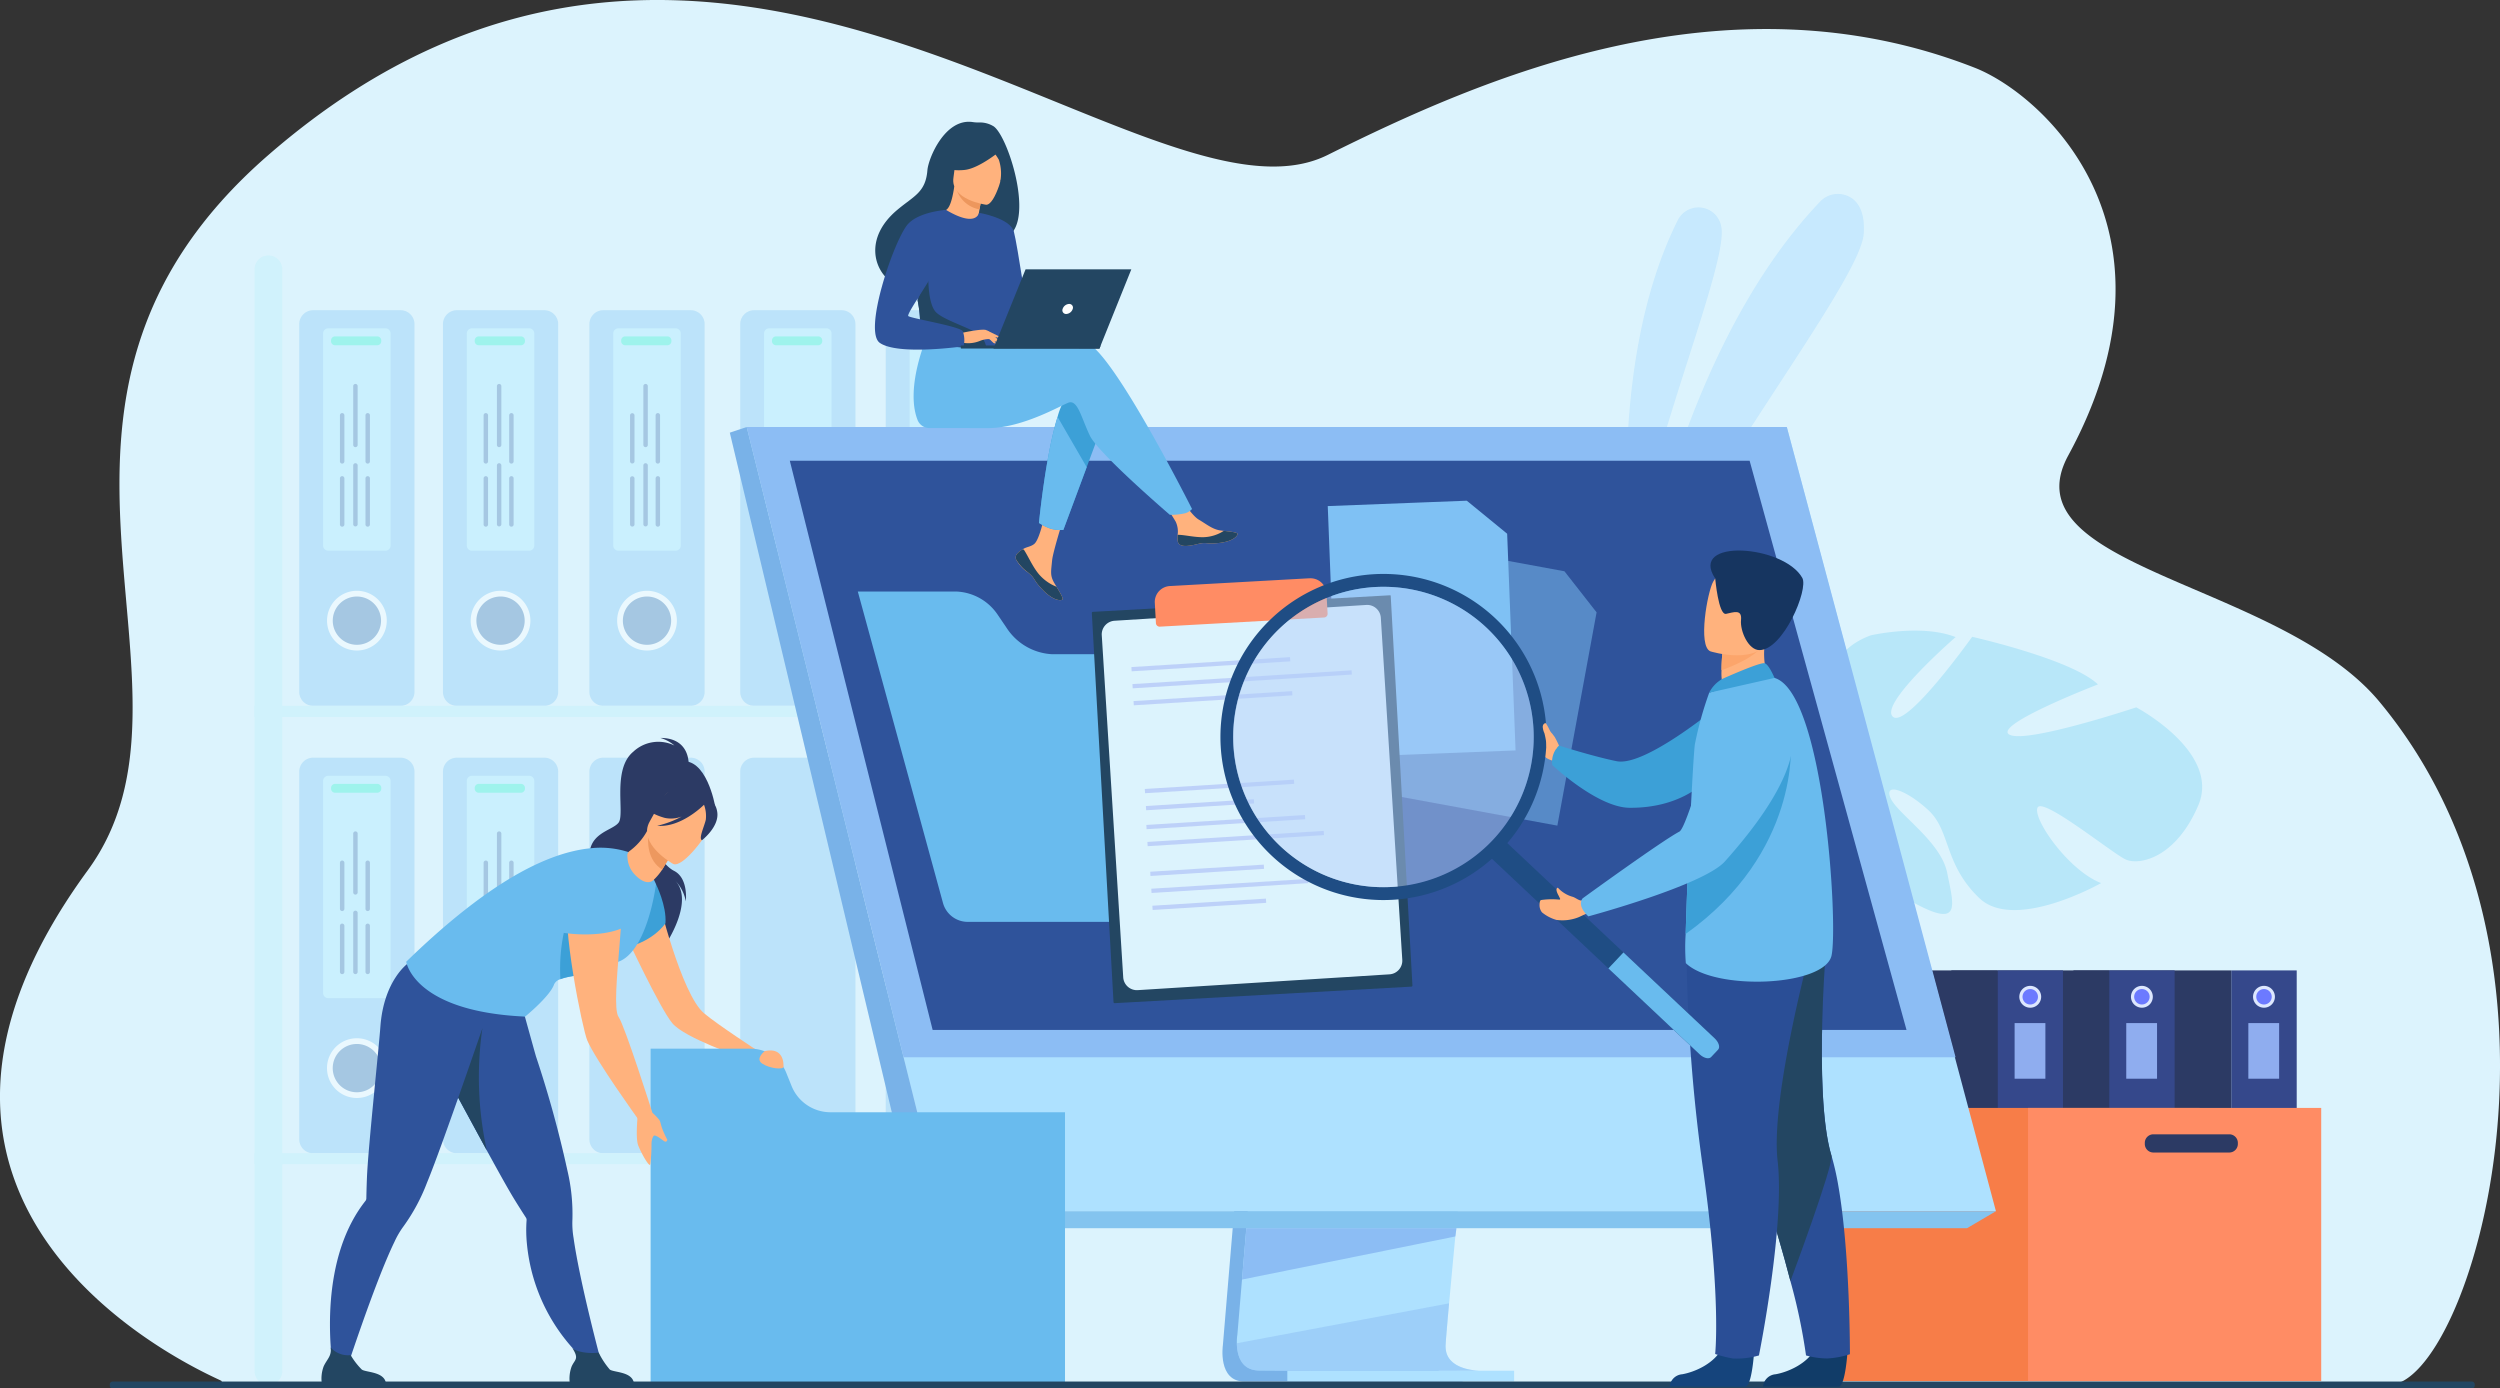 <svg id="Group_2120" data-name="Group 2120" xmlns="http://www.w3.org/2000/svg" xmlns:xlink="http://www.w3.org/1999/xlink" width="398.107" height="221.094" viewBox="0 0 398.107 221.094">
  <rect x="0" y="0" width="398.107" height="221.094" fill="#333333" stroke="none"/>
  <defs>
    <clipPath id="clip-path">
      <rect id="Rectangle_1112" data-name="Rectangle 1112" width="398.107" height="221.094" fill="none"/>
    </clipPath>
    <clipPath id="clip-path-3">
      <rect id="Rectangle_1092" data-name="Rectangle 1092" width="37.813" height="69.832" fill="none"/>
    </clipPath>
    <clipPath id="clip-path-4">
      <rect id="Rectangle_1090" data-name="Rectangle 1090" width="15.172" height="58.047" fill="none"/>
    </clipPath>
    <clipPath id="clip-path-5">
      <rect id="Rectangle_1091" data-name="Rectangle 1091" width="36.8" height="69.832" fill="none"/>
    </clipPath>
    <clipPath id="clip-path-6">
      <rect id="Rectangle_1095" data-name="Rectangle 1095" width="135.373" height="179.88" fill="none"/>
    </clipPath>
    <clipPath id="clip-path-7">
      <rect id="Rectangle_1108" data-name="Rectangle 1108" width="38.773" height="10.753" fill="none"/>
    </clipPath>
    <clipPath id="clip-path-8">
      <rect id="Rectangle_1109" data-name="Rectangle 1109" width="34.16" height="44.513" fill="none"/>
    </clipPath>
    <clipPath id="clip-path-9">
      <rect id="Rectangle_1110" data-name="Rectangle 1110" width="47.829" height="47.829" fill="none"/>
    </clipPath>
  </defs>
  <g id="Group_2119" data-name="Group 2119" clip-path="url(#clip-path)">
    <g id="Group_2118" data-name="Group 2118">
      <g id="Group_2117" data-name="Group 2117" clip-path="url(#clip-path)">
        <path id="Path_16427" data-name="Path 16427" d="M380.4,220.551c-21.538,0-344.887.078-345.068-.484L35.3,220a.374.374,0,0,1-.031-.1c-.12-.28-62.265-25.312-21.3-81.3C35.44,109.244-2.886,64.318,42.746,24.677c71.506-62.12,139.745,14.394,168.671,0,24.313-12.1,63.384-29.438,103.042-13.89,10.9,4.272,34.495,25.7,14.9,61.735-9.791,18.006,33.658,20.1,49.552,39.228,34.612,41.662,14.371,108.8,1.492,108.8" transform="translate(0 0)" fill="#dcf3fd"/>
        <g id="Group_2104" data-name="Group 2104" transform="translate(259.008 30.882)" opacity="0.5">
          <g id="Group_2103" data-name="Group 2103">
            <g id="Group_2102" data-name="Group 2102" clip-path="url(#clip-path-3)">
              <g id="Group_2098" data-name="Group 2098" transform="translate(0 2.146)" opacity="0.5">
                <g id="Group_2097" data-name="Group 2097">
                  <g id="Group_2096" data-name="Group 2096" clip-path="url(#clip-path-4)">
                    <path id="Path_16428" data-name="Path 16428" d="M204.072,83.978s-4.154-32.891,7.459-56.033a3.681,3.681,0,0,1,6.87.855c.013.056.027.112.038.169,1.209,5.751-11.122,34.354-14.367,55.009" transform="translate(-203.35 -25.931)" fill="#85caff"/>
                  </g>
                </g>
              </g>
              <g id="Group_2101" data-name="Group 2101" transform="translate(1.013)" opacity="0.5">
                <g id="Group_2100" data-name="Group 2100">
                  <g id="Group_2099" data-name="Group 2099" clip-path="url(#clip-path-5)">
                    <path id="Path_16429" data-name="Path 16429" d="M204.145,94.078S210.5,50.09,233.951,25.487a3.9,3.9,0,0,1,5.38-.31c1.01.894,1.764,2.5,1.588,5.338-.467,7.575-25.641,38.959-36.774,63.563" transform="translate(-204.145 -24.246)" fill="#85caff"/>
                  </g>
                </g>
              </g>
            </g>
          </g>
        </g>
        <g id="Group_2107" data-name="Group 2107" transform="translate(40.54 40.675)" opacity="0.4">
          <g id="Group_2106" data-name="Group 2106">
            <g id="Group_2105" data-name="Group 2105" clip-path="url(#clip-path-6)">
              <path id="Path_16430" data-name="Path 16430" d="M39.631,101.781H53.544a2.217,2.217,0,0,0,2.218-2.218V41a2.217,2.217,0,0,0-2.218-2.218H39.631A2.218,2.218,0,0,0,37.413,41V99.564a2.218,2.218,0,0,0,2.218,2.218" transform="translate(-30.3 -30.059)" fill="#8ccbf4"/>
              <path id="Path_16431" data-name="Path 16431" d="M49.841,78.5a4.3,4.3,0,1,0-4.3,4.3,4.3,4.3,0,0,0,4.3-4.3" transform="translate(-29.252 -20.365)" fill="#5385ba"/>
              <path id="Path_16432" data-name="Path 16432" d="M45.639,83.374A4.756,4.756,0,1,1,50.4,78.618a4.761,4.761,0,0,1-4.756,4.756m0-8.6a3.845,3.845,0,1,0,3.845,3.845,3.849,3.849,0,0,0-3.845-3.845" transform="translate(-29.35 -20.458)" fill="#fff"/>
              <path id="Path_16433" data-name="Path 16433" d="M41.216,76.458h9.106a.82.82,0,0,0,.82-.819V41.867a.82.82,0,0,0-.82-.819H41.216a.819.819,0,0,0-.82.819V75.639a.819.819,0,0,0,.82.819" transform="translate(-29.483 -29.439)" fill="#aeecff"/>
              <path id="Path_16434" data-name="Path 16434" d="M42.037,43.474h6.7a.653.653,0,0,0,.652-.652v-.116a.653.653,0,0,0-.652-.652h-6.7a.652.652,0,0,0-.652.652v.116a.652.652,0,0,0,.652.652" transform="translate(-29.212 -29.164)" fill="#42f3d3"/>
              <path id="Path_16435" data-name="Path 16435" d="M45.693,59.9v7.3a.355.355,0,1,0,.709,0V59.9a.355.355,0,1,0-.709,0" transform="translate(-28.033 -24.377)" fill="#5385ba"/>
              <path id="Path_16436" data-name="Path 16436" d="M45.693,52.014v7.3a.355.355,0,1,0,.709,0v-7.3a.355.355,0,1,0-.709,0" transform="translate(-28.033 -26.535)" fill="#5385ba"/>
              <path id="Path_16437" data-name="Path 16437" d="M42.5,59.9v7.3a.355.355,0,1,0,.709,0V59.9a.355.355,0,1,0-.709,0" transform="translate(-28.908 -24.377)" fill="#5385ba"/>
              <path id="Path_16438" data-name="Path 16438" d="M42.5,52.014v7.3a.355.355,0,1,0,.709,0v-7.3a.355.355,0,1,0-.709,0" transform="translate(-28.908 -26.535)" fill="#5385ba"/>
              <path id="Path_16439" data-name="Path 16439" d="M44.159,58.28V67.64a.355.355,0,0,0,.709,0V58.28a.355.355,0,1,0-.709,0" transform="translate(-28.453 -24.82)" fill="#5385ba"/>
              <path id="Path_16440" data-name="Path 16440" d="M44.159,48.369v9.359a.355.355,0,0,0,.709,0V48.369a.355.355,0,1,0-.709,0" transform="translate(-28.453 -27.533)" fill="#5385ba"/>
              <path id="Path_16441" data-name="Path 16441" d="M57.6,101.781H71.512a2.216,2.216,0,0,0,2.216-2.218V41a2.216,2.216,0,0,0-2.216-2.218H57.6A2.218,2.218,0,0,0,55.379,41V99.564a2.218,2.218,0,0,0,2.218,2.218" transform="translate(-25.382 -30.059)" fill="#8ccbf4"/>
              <path id="Path_16442" data-name="Path 16442" d="M67.807,78.5a4.3,4.3,0,1,0-4.3,4.3,4.3,4.3,0,0,0,4.3-4.3" transform="translate(-24.335 -20.365)" fill="#5385ba"/>
              <path id="Path_16443" data-name="Path 16443" d="M63.6,83.374a4.756,4.756,0,1,1,4.756-4.756A4.761,4.761,0,0,1,63.6,83.374m0-8.6a3.845,3.845,0,1,0,3.845,3.845A3.849,3.849,0,0,0,63.6,74.773" transform="translate(-24.433 -20.458)" fill="#fff"/>
              <path id="Path_16444" data-name="Path 16444" d="M59.181,76.458h9.107a.819.819,0,0,0,.819-.819V41.867a.819.819,0,0,0-.819-.819H59.181a.819.819,0,0,0-.819.819V75.639a.819.819,0,0,0,.819.819" transform="translate(-24.566 -29.439)" fill="#aeecff"/>
              <path id="Path_16445" data-name="Path 16445" d="M60,43.474h6.7a.653.653,0,0,0,.653-.652v-.116a.653.653,0,0,0-.653-.652H60a.652.652,0,0,0-.652.652v.116a.652.652,0,0,0,.652.652" transform="translate(-24.295 -29.164)" fill="#42f3d3"/>
              <path id="Path_16446" data-name="Path 16446" d="M63.658,59.9v7.3a.355.355,0,1,0,.709,0V59.9a.355.355,0,1,0-.709,0" transform="translate(-23.116 -24.377)" fill="#5385ba"/>
              <path id="Path_16447" data-name="Path 16447" d="M63.658,52.014v7.3a.355.355,0,1,0,.709,0v-7.3a.355.355,0,1,0-.709,0" transform="translate(-23.116 -26.535)" fill="#5385ba"/>
              <path id="Path_16448" data-name="Path 16448" d="M60.461,59.9v7.3a.355.355,0,1,0,.709,0V59.9a.355.355,0,1,0-.709,0" transform="translate(-23.991 -24.377)" fill="#5385ba"/>
              <path id="Path_16449" data-name="Path 16449" d="M60.461,52.014v7.3a.355.355,0,1,0,.709,0v-7.3a.355.355,0,1,0-.709,0" transform="translate(-23.991 -26.535)" fill="#5385ba"/>
              <path id="Path_16450" data-name="Path 16450" d="M62.125,58.28V67.64a.355.355,0,0,0,.709,0V58.28a.355.355,0,1,0-.709,0" transform="translate(-23.536 -24.82)" fill="#5385ba"/>
              <path id="Path_16451" data-name="Path 16451" d="M62.125,48.369v9.359a.355.355,0,0,0,.709,0V48.369a.355.355,0,1,0-.709,0" transform="translate(-23.536 -27.533)" fill="#5385ba"/>
              <path id="Path_16452" data-name="Path 16452" d="M75.906,101.781H89.821a2.216,2.216,0,0,0,2.216-2.218V41a2.216,2.216,0,0,0-2.216-2.218H75.906A2.218,2.218,0,0,0,73.688,41V99.564a2.218,2.218,0,0,0,2.218,2.218" transform="translate(-20.371 -30.059)" fill="#8ccbf4"/>
              <path id="Path_16453" data-name="Path 16453" d="M86.117,78.5a4.3,4.3,0,1,0-4.3,4.3,4.3,4.3,0,0,0,4.3-4.3" transform="translate(-19.324 -20.365)" fill="#5385ba"/>
              <path id="Path_16454" data-name="Path 16454" d="M81.913,83.374a4.756,4.756,0,1,1,4.756-4.756,4.761,4.761,0,0,1-4.756,4.756m0-8.6a3.845,3.845,0,1,0,3.845,3.845,3.849,3.849,0,0,0-3.845-3.845" transform="translate(-19.421 -20.458)" fill="#fff"/>
              <path id="Path_16455" data-name="Path 16455" d="M77.49,76.458H86.6a.819.819,0,0,0,.819-.819V41.867a.819.819,0,0,0-.819-.819H77.49a.819.819,0,0,0-.819.819V75.639a.819.819,0,0,0,.819.819" transform="translate(-19.554 -29.439)" fill="#aeecff"/>
              <path id="Path_16456" data-name="Path 16456" d="M78.312,43.474h6.7a.653.653,0,0,0,.653-.652v-.116a.653.653,0,0,0-.653-.652h-6.7a.652.652,0,0,0-.652.652v.116a.652.652,0,0,0,.652.652" transform="translate(-19.284 -29.164)" fill="#42f3d3"/>
              <path id="Path_16457" data-name="Path 16457" d="M81.967,59.9v7.3a.355.355,0,1,0,.709,0V59.9a.355.355,0,1,0-.709,0" transform="translate(-18.105 -24.377)" fill="#5385ba"/>
              <path id="Path_16458" data-name="Path 16458" d="M81.967,52.014v7.3a.355.355,0,1,0,.709,0v-7.3a.355.355,0,1,0-.709,0" transform="translate(-18.105 -26.535)" fill="#5385ba"/>
              <path id="Path_16459" data-name="Path 16459" d="M78.77,59.9v7.3a.355.355,0,0,0,.711,0V59.9a.355.355,0,0,0-.711,0" transform="translate(-18.98 -24.377)" fill="#5385ba"/>
              <path id="Path_16460" data-name="Path 16460" d="M78.77,52.014v7.3a.355.355,0,0,0,.711,0v-7.3a.355.355,0,0,0-.711,0" transform="translate(-18.98 -26.535)" fill="#5385ba"/>
              <path id="Path_16461" data-name="Path 16461" d="M80.434,58.28V67.64a.355.355,0,0,0,.709,0V58.28a.355.355,0,1,0-.709,0" transform="translate(-18.524 -24.82)" fill="#5385ba"/>
              <path id="Path_16462" data-name="Path 16462" d="M80.434,48.369v9.359a.355.355,0,0,0,.709,0V48.369a.355.355,0,1,0-.709,0" transform="translate(-18.524 -27.533)" fill="#5385ba"/>
              <path id="Path_16463" data-name="Path 16463" d="M94.761,101.781h13.915a2.216,2.216,0,0,0,2.216-2.218V41a2.216,2.216,0,0,0-2.216-2.218H94.761A2.218,2.218,0,0,0,92.543,41V99.564a2.218,2.218,0,0,0,2.218,2.218" transform="translate(-15.21 -30.059)" fill="#8ccbf4"/>
              <path id="Path_16464" data-name="Path 16464" d="M96.345,76.458h9.107a.819.819,0,0,0,.819-.819V41.867a.819.819,0,0,0-.819-.819H96.345a.819.819,0,0,0-.819.819V75.639a.819.819,0,0,0,.819.819" transform="translate(-14.394 -29.439)" fill="#aeecff"/>
              <path id="Path_16465" data-name="Path 16465" d="M97.167,43.474h6.7a.653.653,0,0,0,.653-.652v-.116a.653.653,0,0,0-.653-.652h-6.7a.652.652,0,0,0-.652.652v.116a.652.652,0,0,0,.652.652" transform="translate(-14.123 -29.164)" fill="#42f3d3"/>
              <path id="Path_16466" data-name="Path 16466" d="M112.957,101.781H126.87a2.217,2.217,0,0,0,2.218-2.218V41a2.217,2.217,0,0,0-2.218-2.218H112.957A2.218,2.218,0,0,0,110.739,41V99.564a2.218,2.218,0,0,0,2.218,2.218" transform="translate(-10.23 -30.059)" fill="#8ccbf4"/>
              <path id="Path_16467" data-name="Path 16467" d="M114.541,76.458h9.107a.818.818,0,0,0,.819-.819V41.867a.818.818,0,0,0-.819-.819h-9.107a.819.819,0,0,0-.819.819V75.639a.819.819,0,0,0,.819.819" transform="translate(-9.413 -29.439)" fill="#aeecff"/>
              <path id="Path_16468" data-name="Path 16468" d="M115.363,43.474h6.7a.652.652,0,0,0,.652-.652v-.116a.652.652,0,0,0-.652-.652h-6.7a.652.652,0,0,0-.652.652v.116a.652.652,0,0,0,.652.652" transform="translate(-9.143 -29.164)" fill="#42f3d3"/>
              <path id="Path_16469" data-name="Path 16469" d="M39.631,157.723H53.544a2.217,2.217,0,0,0,2.218-2.218V96.943a2.216,2.216,0,0,0-2.218-2.216H39.631a2.217,2.217,0,0,0-2.218,2.216v58.563a2.218,2.218,0,0,0,2.218,2.218" transform="translate(-30.3 -14.747)" fill="#8ccbf4"/>
              <path id="Path_16470" data-name="Path 16470" d="M49.841,134.443a4.3,4.3,0,1,0-4.3,4.3,4.3,4.3,0,0,0,4.3-4.3" transform="translate(-29.252 -5.053)" fill="#5385ba"/>
              <path id="Path_16471" data-name="Path 16471" d="M45.639,139.317a4.756,4.756,0,1,1,4.756-4.756,4.761,4.761,0,0,1-4.756,4.756m0-8.6a3.845,3.845,0,1,0,3.845,3.845,3.849,3.849,0,0,0-3.845-3.845" transform="translate(-29.35 -5.146)" fill="#fff"/>
              <path id="Path_16472" data-name="Path 16472" d="M41.216,132.4h9.106a.82.82,0,0,0,.82-.819V97.81a.82.82,0,0,0-.82-.819H41.216a.819.819,0,0,0-.82.819v33.772a.819.819,0,0,0,.82.819" transform="translate(-29.483 -14.127)" fill="#aeecff"/>
              <path id="Path_16473" data-name="Path 16473" d="M42.037,99.417h6.7a.653.653,0,0,0,.652-.652v-.116A.653.653,0,0,0,48.742,98h-6.7a.652.652,0,0,0-.652.652v.116a.652.652,0,0,0,.652.652" transform="translate(-29.212 -13.852)" fill="#42f3d3"/>
              <path id="Path_16474" data-name="Path 16474" d="M45.693,115.84v7.3a.355.355,0,1,0,.709,0v-7.3a.355.355,0,1,0-.709,0" transform="translate(-28.033 -9.065)" fill="#5385ba"/>
              <path id="Path_16475" data-name="Path 16475" d="M45.693,107.956v7.3a.355.355,0,1,0,.709,0v-7.3a.355.355,0,1,0-.709,0" transform="translate(-28.033 -11.223)" fill="#5385ba"/>
              <path id="Path_16476" data-name="Path 16476" d="M42.5,115.84v7.3a.355.355,0,1,0,.709,0v-7.3a.355.355,0,1,0-.709,0" transform="translate(-28.908 -9.065)" fill="#5385ba"/>
              <path id="Path_16477" data-name="Path 16477" d="M42.5,107.956v7.3a.355.355,0,1,0,.709,0v-7.3a.355.355,0,1,0-.709,0" transform="translate(-28.908 -11.223)" fill="#5385ba"/>
              <path id="Path_16478" data-name="Path 16478" d="M44.159,114.223v9.358a.355.355,0,1,0,.709,0v-9.358a.355.355,0,1,0-.709,0" transform="translate(-28.453 -9.508)" fill="#5385ba"/>
              <path id="Path_16479" data-name="Path 16479" d="M44.159,104.311v9.359a.355.355,0,0,0,.709,0v-9.359a.355.355,0,1,0-.709,0" transform="translate(-28.453 -12.221)" fill="#5385ba"/>
              <path id="Path_16480" data-name="Path 16480" d="M57.6,157.723H71.512a2.216,2.216,0,0,0,2.216-2.218V96.943a2.216,2.216,0,0,0-2.216-2.216H57.6a2.217,2.217,0,0,0-2.218,2.216v58.563a2.218,2.218,0,0,0,2.218,2.218" transform="translate(-25.382 -14.747)" fill="#8ccbf4"/>
              <path id="Path_16481" data-name="Path 16481" d="M67.807,134.443a4.3,4.3,0,1,0-4.3,4.3,4.3,4.3,0,0,0,4.3-4.3" transform="translate(-24.335 -5.053)" fill="#5385ba"/>
              <path id="Path_16482" data-name="Path 16482" d="M63.6,139.317a4.756,4.756,0,1,1,4.756-4.756,4.761,4.761,0,0,1-4.756,4.756m0-8.6a3.845,3.845,0,1,0,3.845,3.845,3.849,3.849,0,0,0-3.845-3.845" transform="translate(-24.433 -5.146)" fill="#fff"/>
              <path id="Path_16483" data-name="Path 16483" d="M59.181,132.4h9.107a.819.819,0,0,0,.819-.819V97.81a.819.819,0,0,0-.819-.819H59.181a.819.819,0,0,0-.819.819v33.772a.819.819,0,0,0,.819.819" transform="translate(-24.566 -14.127)" fill="#aeecff"/>
              <path id="Path_16484" data-name="Path 16484" d="M60,99.417h6.7a.653.653,0,0,0,.653-.652v-.116A.653.653,0,0,0,66.707,98H60a.652.652,0,0,0-.652.652v.116a.652.652,0,0,0,.652.652" transform="translate(-24.295 -13.852)" fill="#42f3d3"/>
              <path id="Path_16485" data-name="Path 16485" d="M63.658,115.84v7.3a.355.355,0,1,0,.709,0v-7.3a.355.355,0,1,0-.709,0" transform="translate(-23.116 -9.065)" fill="#5385ba"/>
              <path id="Path_16486" data-name="Path 16486" d="M63.658,107.956v7.3a.355.355,0,1,0,.709,0v-7.3a.355.355,0,1,0-.709,0" transform="translate(-23.116 -11.223)" fill="#5385ba"/>
              <path id="Path_16487" data-name="Path 16487" d="M60.461,115.84v7.3a.355.355,0,1,0,.709,0v-7.3a.355.355,0,1,0-.709,0" transform="translate(-23.991 -9.065)" fill="#5385ba"/>
              <path id="Path_16488" data-name="Path 16488" d="M60.461,107.956v7.3a.355.355,0,1,0,.709,0v-7.3a.355.355,0,1,0-.709,0" transform="translate(-23.991 -11.223)" fill="#5385ba"/>
              <path id="Path_16489" data-name="Path 16489" d="M62.125,114.223v9.358a.355.355,0,1,0,.709,0v-9.358a.355.355,0,1,0-.709,0" transform="translate(-23.536 -9.508)" fill="#5385ba"/>
              <path id="Path_16490" data-name="Path 16490" d="M62.125,104.311v9.359a.355.355,0,0,0,.709,0v-9.359a.355.355,0,1,0-.709,0" transform="translate(-23.536 -12.221)" fill="#5385ba"/>
              <path id="Path_16491" data-name="Path 16491" d="M75.906,157.723H89.821a2.216,2.216,0,0,0,2.216-2.218V96.943a2.216,2.216,0,0,0-2.216-2.216H75.906a2.217,2.217,0,0,0-2.218,2.216v58.563a2.218,2.218,0,0,0,2.218,2.218" transform="translate(-20.371 -14.747)" fill="#8ccbf4"/>
              <path id="Path_16492" data-name="Path 16492" d="M94.761,157.723h13.915a2.216,2.216,0,0,0,2.216-2.218V96.943a2.216,2.216,0,0,0-2.216-2.216H94.761a2.217,2.217,0,0,0-2.218,2.216v58.563a2.218,2.218,0,0,0,2.218,2.218" transform="translate(-15.21 -14.747)" fill="#8ccbf4"/>
              <path id="Path_16493" data-name="Path 16493" d="M112.957,157.723H126.87a2.217,2.217,0,0,0,2.218-2.218V96.943a2.216,2.216,0,0,0-2.218-2.216H112.957a2.217,2.217,0,0,0-2.218,2.216v58.563a2.218,2.218,0,0,0,2.218,2.218" transform="translate(-10.23 -14.747)" fill="#8ccbf4"/>
              <path id="Path_16494" data-name="Path 16494" d="M34.034,211.813h0a2.206,2.206,0,0,1-2.206-2.206V34.141a2.206,2.206,0,1,1,4.412,0V209.607a2.206,2.206,0,0,1-2.206,2.206" transform="translate(-31.828 -31.934)" fill="#bdf0f9"/>
              <rect id="Rectangle_1093" data-name="Rectangle 1093" width="127.459" height="1.772" transform="translate(0 71.73)" fill="#bdf0f9"/>
              <rect id="Rectangle_1094" data-name="Rectangle 1094" width="135.373" height="1.772" transform="translate(0 142.948)" fill="#bdf0f9"/>
            </g>
          </g>
        </g>
        <path id="Path_16495" data-name="Path 16495" d="M254.165,79.874s-12.118,10.52-10.022,12.654,12.658-12.7,12.658-12.7,15.867,3.573,20.03,7.581c0,0-16.687,6.428-14.13,7.98s20.233-4.329,20.233-4.329,13.509,7.148,9.87,15.626-9.457,9.55-11.547,8.605-13.175-9.96-14.036-8.275,4.859,10,10.113,12.031c0,0-13.754,7.8-19.4,2.384s-4.543-10.7-8.094-13.984-7.121-4.457-6.036-1.94,8.026,6.9,9.023,11.913,2.2,8.575-4.39,5.245-16.2-12.119-14.779-18.093c.062-.262.121-.509.177-.749a2.959,2.959,0,0,0-.177.749c-1.53-.22-5.4,1.449-8.263,2.819-.456.259-1.118.588-2.048,1.014-.4.205-.731.377-.959.5-5.961,3.421-11.744,12.9-11.744,12.9l-1.47-.634a25.7,25.7,0,0,1,14.585-14.254A29.6,29.6,0,0,0,235.075,98.6s-6.069-14.748,5.586-19.006c0,0,8.1-1.866,13.5.28" transform="translate(57.252 21.579)" fill="#b8e7f9"/>
        <rect id="Rectangle_1096" data-name="Rectangle 1096" width="10.423" height="33.623" transform="translate(355.312 154.531)" fill="#35488b"/>
        <rect id="Rectangle_1097" data-name="Rectangle 1097" width="25.134" height="33.623" transform="translate(330.178 154.531)" fill="#2c3a64"/>
        <path id="Path_16496" data-name="Path 16496" d="M285.165,124.995a1.741,1.741,0,1,0-1.741,1.74,1.742,1.742,0,0,0,1.741-1.74" transform="translate(77.099 33.736)" fill="#dde7fe"/>
        <path id="Path_16497" data-name="Path 16497" d="M284.546,124.885a1.23,1.23,0,1,0-1.23,1.23,1.23,1.23,0,0,0,1.23-1.23" transform="translate(77.209 33.845)" fill="#6c7aff"/>
        <rect id="Rectangle_1098" data-name="Rectangle 1098" width="4.902" height="8.856" transform="translate(358.034 162.921)" fill="#8fadef"/>
        <rect id="Rectangle_1099" data-name="Rectangle 1099" width="10.423" height="33.623" transform="translate(335.869 154.531)" fill="#35488b"/>
        <rect id="Rectangle_1100" data-name="Rectangle 1100" width="25.134" height="33.623" transform="translate(310.735 154.531)" fill="#2c3a64"/>
        <path id="Path_16498" data-name="Path 16498" d="M269.9,124.995a1.74,1.74,0,1,0-1.74,1.74,1.741,1.741,0,0,0,1.74-1.74" transform="translate(72.921 33.736)" fill="#dde7fe"/>
        <path id="Path_16499" data-name="Path 16499" d="M269.28,124.885a1.23,1.23,0,1,0-1.23,1.23,1.23,1.23,0,0,0,1.23-1.23" transform="translate(73.031 33.845)" fill="#6c7aff"/>
        <rect id="Rectangle_1101" data-name="Rectangle 1101" width="4.902" height="8.856" transform="translate(338.591 162.921)" fill="#8fadef"/>
        <rect id="Rectangle_1102" data-name="Rectangle 1102" width="10.423" height="33.623" transform="translate(318.091 154.531)" fill="#35488b"/>
        <rect id="Rectangle_1103" data-name="Rectangle 1103" width="25.134" height="33.623" transform="translate(292.957 154.531)" fill="#2c3a64"/>
        <path id="Path_16500" data-name="Path 16500" d="M255.941,124.995a1.74,1.74,0,1,0-1.74,1.74,1.74,1.74,0,0,0,1.74-1.74" transform="translate(69.1 33.736)" fill="#dde7fe"/>
        <path id="Path_16501" data-name="Path 16501" d="M255.322,124.885a1.23,1.23,0,1,0-1.23,1.23,1.23,1.23,0,0,0,1.23-1.23" transform="translate(69.21 33.845)" fill="#6c7aff"/>
        <rect id="Rectangle_1104" data-name="Rectangle 1104" width="4.902" height="8.856" transform="translate(320.812 162.921)" fill="#8fadef"/>
        <rect id="Rectangle_1105" data-name="Rectangle 1105" width="58.886" height="43.507" transform="translate(291.391 176.428)" fill="#f77d48"/>
        <rect id="Rectangle_1106" data-name="Rectangle 1106" width="46.689" height="43.507" transform="translate(322.947 176.428)" fill="#ff8c64"/>
        <path id="Path_16502" data-name="Path 16502" d="M269.512,144.714h12.094a1.366,1.366,0,0,0,1.362-1.362v-.176a1.366,1.366,0,0,0-1.362-1.362H269.512a1.366,1.366,0,0,0-1.362,1.362v.176a1.366,1.366,0,0,0,1.362,1.362" transform="translate(73.395 38.816)" fill="#2c3a64"/>
        <path id="Path_16503" data-name="Path 16503" d="M160.858,94.063,152.9,188.751s-.834,5.739,3.435,5.75c7.019.017,34.939,0,34.939,0s-5.283-1.195-5.22-3.884c.076-3.169,9.308-97.449,9.308-97.449Z" transform="translate(41.831 25.501)" fill="#79b2e8"/>
        <path id="Path_16504" data-name="Path 16504" d="M193.405,193.158c-1.381,0-28.41.05-35.247-.038-2.978-.037-3.5-2.648-3.526-4.34a8.4,8.4,0,0,1,.09-1.409l.208-2.461.527-6.273.466-5.542.6-7.121.506-6.011,5.658-67.281,34.5-.9s-3.889,39.456-6.639,68.176c-.307,3.2-.6,6.269-.87,9.132q-.13,1.372-.253,2.679c-.255,2.718-.488,5.213-.69,7.417-.107,1.162-.206,2.24-.3,3.229-.35,3.873-.557,6.347-.559,6.817a3.953,3.953,0,0,0,.068.767c.566,3.017,4.941,3.154,5.459,3.154" transform="translate(42.324 25.123)" fill="#aee1ff"/>
        <path id="Path_16505" data-name="Path 16505" d="M93.354,53.386l19.4,77.915,2.656,10.671,9.034,36.29H292.285l-33.3-124.877Z" transform="translate(25.552 14.612)" fill="#aee1ff"/>
        <path id="Path_16506" data-name="Path 16506" d="M93.931,53.386l-2.689.9,30.2,126.691,3.574-2.709Z" transform="translate(24.974 14.612)" fill="#79b2e8"/>
        <path id="Path_16507" data-name="Path 16507" d="M114.955,154.139H281.766l4.607-2.71H118.529Z" transform="translate(31.464 41.447)" fill="#84c4ef"/>
        <rect id="Rectangle_1107" data-name="Rectangle 1107" width="36.117" height="1.717" transform="translate(204.998 218.279)" fill="#aee1ff"/>
        <path id="Path_16508" data-name="Path 16508" d="M189.433,153.556l-.186,1.312-33.967,6.863.466-5.542.223-2.633Z" transform="translate(42.501 42.029)" fill="#8cbdf4"/>
        <g id="Group_2110" data-name="Group 2110" transform="translate(196.956 207.542)" opacity="0.5">
          <g id="Group_2109" data-name="Group 2109">
            <g id="Group_2108" data-name="Group 2108" clip-path="url(#clip-path-7)">
              <path id="Path_16509" data-name="Path 16509" d="M193.4,173.681c-1.381,0-28.41.05-35.247-.038-2.978-.037-3.5-2.648-3.526-4.34l33.805-6.36c-.35,3.873-.557,6.347-.559,6.817a3.953,3.953,0,0,0,.068.767c.566,3.017,4.941,3.154,5.459,3.154" transform="translate(-154.632 -162.943)" fill="#8cbdf4"/>
            </g>
          </g>
        </g>
        <path id="Path_16510" data-name="Path 16510" d="M93.353,53.386H258.986L285.86,153.748H118.339Z" transform="translate(25.552 14.612)" fill="#8cbdf4"/>
        <path id="Path_16511" data-name="Path 16511" d="M276.574,148.244H121.492l-5.542-22.077-2.144-8.541-.875-3.484-5.7-22.689-.294-1.181L103.93,78.28l-1.348-5.366-1.149-4.578L100.5,64.6l-1.756-7H251.588l1.928,7,1.028,3.733,1.262,4.578,1.479,5.366,9.746,35.35h0l.825,3,.383,1.39,6.729,24.406Z" transform="translate(27.026 15.768)" fill="#2f539b"/>
        <path id="Path_16512" data-name="Path 16512" d="M89.485,96.663s.4-4.408-4.522-4.408a5.783,5.783,0,0,1,2.265,1.215,5.823,5.823,0,0,0-6.56.99c-3.419,2.833-1.294,9.94-2.335,11.29s-5.087,1.619-4.593,5.983S86.59,121.56,85.8,125.171c0,0,4.841-7.117,1.379-10.365a6.416,6.416,0,0,1,1.86,3.48s.457-3.69-1.89-4.869c-2.076-1.044-3.778-4.862-3.6-5.544s5.938-11.209,5.938-11.209" transform="translate(20.172 25.251)" fill="#2c3a64"/>
        <path id="Path_16513" data-name="Path 16513" d="M83.408,112.333s3.68,15.223,7.292,18.266c2.17,1.829,8.627,6.027,8.627,6.027l-2.685.974s-8.954-3.024-10.959-5.381-7.493-14.166-7.493-14.166Z" transform="translate(21.401 30.746)" fill="#ffb27d"/>
        <path id="Path_16514" data-name="Path 16514" d="M103.791,137.051l-.865-2.141a6.073,6.073,0,0,0-5.632-3.8H81.342v53.335H147.33V141.232H109.989a6.683,6.683,0,0,1-6.2-4.182" transform="translate(22.264 35.886)" fill="#69bbee"/>
        <path id="Path_16515" data-name="Path 16515" d="M55.628,136.422c.032.059.068.118.1.178.806,1.4,2.653,4.83,4.687,8.582.963,1.781,1.97,3.634,2.926,5.378,1.647,3.01,3.146,5.691,4.02,7.107.889,1.441,1.544,2.452,1.809,2.857l0,0a.667.667,0,0,1,.085.416,21.927,21.927,0,0,0,.059,3.774,28.958,28.958,0,0,0,9.46,18.753l2.448.362S77.76,171,76.74,163.743a13.993,13.993,0,0,1-.187-2.876,30.086,30.086,0,0,0-.79-7.852,176.322,176.322,0,0,0-5.006-18.175c-.115-.355-3.557-12.808-3.557-12.808-2.889,2.526-13.427,3.568-13.427,3.568s-1.787,4.345,1.856,10.823" transform="translate(14.598 33.401)" fill="#2f539b"/>
        <path id="Path_16516" data-name="Path 16516" d="M81.471,174.206H71.255a5.612,5.612,0,0,1,.289-2.738c.511-1.134,1.239-1.169.093-2.946.648.669,2.736.945,4.212.746a12.594,12.594,0,0,0,1.772,2.7c.667.48,3.645.31,3.85,2.243" transform="translate(19.488 46.125)" fill="#234662"/>
        <path id="Path_16517" data-name="Path 16517" d="M55.135,134.625c.032.059.068.118.1.178.806,1.4,5.161,9.443,7.2,13.2a54.414,54.414,0,0,1-.718-19.4Z" transform="translate(15.091 35.199)" fill="#234662"/>
        <path id="Path_16518" data-name="Path 16518" d="M86.711,95.244c.068-.269-5.835,2.667-6.134,3-2.768,3.07-1.979,7.077-.395,7.115,1.015.025.819,1.714.819,1.714l11.316-4.788s-1.363-7.945-5.606-7.041" transform="translate(21.553 26.049)" fill="#2c3a64"/>
        <path id="Path_16519" data-name="Path 16519" d="M83.294,110.539s1.722,3.44,1.507,6.232c0,0-2.076,3.277-7.461,4.106,0,0,4.63-10.341,5.955-10.339" transform="translate(21.168 30.255)" fill="#3ca0d7"/>
        <path id="Path_16520" data-name="Path 16520" d="M66.9,126.819l.034-1.911c-3.807.48-13.127-4.55-13.127-4.55s-3.983,2.649-4.528,10.214c-.266,3.692-1.95,19.309-2.136,23.972-.068,1.69-.09,2.9-.1,3.378v.005a.663.663,0,0,1-.162.392,21.79,21.79,0,0,0-2.063,3.163c-5.809,10.809-2.772,25.495-2.772,25.495l1.349-.343s4.913-15.225,8.122-21.811a13.8,13.8,0,0,1,1.455-2.489,30.058,30.058,0,0,0,3.735-6.952c2.372-5.664,10.19-28.564,10.19-28.564" transform="translate(11.292 32.943)" fill="#2f539b"/>
        <path id="Path_16521" data-name="Path 16521" d="M50.465,174.221H40.248a5.6,5.6,0,0,1,.288-2.738c.511-1.134,1.313-1.648,1.12-3.02a3.68,3.68,0,0,0,3.184,1.218,11.212,11.212,0,0,0,1.773,2.3c.667.48,3.645.31,3.852,2.243" transform="translate(11.001 46.11)" fill="#234662"/>
        <path id="Path_16522" data-name="Path 16522" d="M83.915,124.317c-1.372.234.224,1.325-1.663,1.53-2.686.294-5.46.494-6.912,1.074a1.564,1.564,0,0,0-1,.806c-.629,1.894-4.617,5.148-4.617,5.148-17.79-.81-18.936-8.739-18.936-8.739,11.546-11.214,21.368-17.326,29.486-18.083a14.449,14.449,0,0,1,5.888.62c2.839,1.264,4.4,5.11,4.4,5.11s-1.43,11.644-6.645,12.533" transform="translate(13.902 29.011)" fill="#69bbee"/>
        <path id="Path_16523" data-name="Path 16523" d="M76.989,124.69c-2.686.293-5.46.494-6.912,1.074a28.323,28.323,0,0,1,3.593-15.547s2.731,11.116,3.319,14.473" transform="translate(19.165 30.167)" fill="#3ca0d7"/>
        <path id="Path_16524" data-name="Path 16524" d="M79.075,109.04s-6.756-.369-7.956,3.872,2.252,21.172,3,22.919c1.354,3.18,8.185,12.656,8.185,12.656l2.189-1.134s-4.4-13.871-5.379-15.244c-1.541-2.154,1.987-21.224-.036-23.069" transform="translate(19.397 29.843)" fill="#ffb27d"/>
        <path id="Path_16525" data-name="Path 16525" d="M82.1,139.181a10.1,10.1,0,0,1,1.019,1.046c.455.555.055.757,1.36,3.271,0,0-.068.349-.35.284s-1.269-1.038-1.774-.968c0,0-.36.3-.4,1.283a23.729,23.729,0,0,1-.2,3.343c-.16.383-1.334-1.606-1.911-3.043-.506-1.26-.013-5.511-.013-5.511Z" transform="translate(21.79 38.014)" fill="#ffb27d"/>
        <path id="Path_16526" data-name="Path 16526" d="M70.019,118.853c.018.1,6.393,1.173,10.381-.851,0,0,3.331-10.437-1.429-9.937s-7.58,2-7.7,4.278a43.837,43.837,0,0,1-1.252,6.51" transform="translate(19.165 29.573)" fill="#69bbee"/>
        <path id="Path_16527" data-name="Path 16527" d="M78.446,107.975a4.238,4.238,0,0,0,1.283,2.972c.846.872,2.07,1.553,2.93.693a9.289,9.289,0,0,0,1.33-1.606c.743-1.276,1.628-2.581,1.628-2.581l-3.824-3.35-.228-.2a9.757,9.757,0,0,1-2.849,3.233.89.89,0,0,0-.269.841" transform="translate(21.469 28.439)" fill="#ffb27d"/>
        <path id="Path_16528" data-name="Path 16528" d="M84.909,107.411s-.884,1.3-1.627,2.581c-2.377-1.466-2.379-4.407-2.2-5.932Z" transform="translate(22.174 28.482)" fill="#ed985f"/>
        <path id="Path_16529" data-name="Path 16529" d="M85.049,110.558s-5.77-3.211-3.715-6.774,2.694-6.377,6.465-4.477,3.7,3.668,3.3,5.023-4.5,6.971-6.05,6.227" transform="translate(22.141 27.014)" fill="#ffb27d"/>
        <path id="Path_16530" data-name="Path 16530" d="M92.2,102.357c-.264-1.582-1.069-1.734-1.629-1.628a4.616,4.616,0,0,0-5.613-2.149,7.86,7.86,0,0,1-4.548,2.732s.67,1.246,3.429,2.018a4.711,4.711,0,0,0,2.722-.218,15.388,15.388,0,0,1-3.915,1.476c3.635.332,7.095-2.992,7.454-3.347a5.175,5.175,0,0,1,.285,2.382c-.239,1.072-1.188,3.012-.609,3.263,0,0,2.82-2.158,2.425-4.529" transform="translate(22.01 26.91)" fill="#2c3a64"/>
        <path id="Path_16531" data-name="Path 16531" d="M95.8,131.435s-1.61,1.207-.4,2,3.38,1,3.389.485c.031-1.739-.837-2.975-2.992-2.482" transform="translate(25.987 35.945)" fill="#ffb27d"/>
        <path id="Path_16532" data-name="Path 16532" d="M389.88,173.816H14.17a.447.447,0,0,1-.446-.445v-.2a.447.447,0,0,1,.446-.445H389.88a.446.446,0,0,1,.445.445v.2a.446.446,0,0,1-.445.445" transform="translate(3.756 47.278)" fill="#234662"/>
        <path id="Path_16533" data-name="Path 16533" d="M130.989,79.815l-1.43-2.112a8.35,8.35,0,0,0-6.58-3.747H107.246l2.731,9.983,10.833,39.612a4.085,4.085,0,0,0,3.94,3.007h56.612a4.084,4.084,0,0,0,3.94-5.162L175.058,83.939H138.229a9.191,9.191,0,0,1-7.24-4.124" transform="translate(29.354 20.242)" fill="#69bbee"/>
        <path id="Path_16534" data-name="Path 16534" d="M127.216,70.913a.877.877,0,0,0-.157.936l0,0A5.813,5.813,0,0,0,128.9,73.87c.111.089.209.171.294.246.023.02.046.039.066.06l.051.046c.808.745.5.916,1.955,2.428,1.655,1.722,2.795,1.754,3.118,1.6.274-.134-.283-1.047-.9-2.074-.031-.05-.06-.1-.09-.15l-.246-.413c-.722-1.235-.536-1.815-.364-3.653.14-1.494,2.327-8.347,2.327-8.347l-3.172-.548s-.957,5.457-2.01,6.3c-.563.448-1.192.453-1.734.786-.038.023-.075.047-.112.071a4.149,4.149,0,0,0-.869.7" transform="translate(34.758 17.261)" fill="#ffb27d"/>
        <path id="Path_16535" data-name="Path 16535" d="M127.216,69.376a.877.877,0,0,0-.157.936l0,0a6.742,6.742,0,0,0,1.841,2.011c.11.09.206.174.292.252.023.02.046.039.066.06l.051.046c.808.745.5.916,1.955,2.428,1.655,1.722,2.795,1.754,3.118,1.6.274-.134-.283-1.047-.9-2.074a7.061,7.061,0,0,1-2.95-2.175c-.96-1.225-1.611-2.788-2.265-3.747l-.186-.034a4.149,4.149,0,0,0-.869.7" transform="translate(34.758 18.798)" fill="#234662"/>
        <path id="Path_16536" data-name="Path 16536" d="M147.794,69.147c.195.979,1.591.816,3.151.436s1.188.073,3.407-.172,2.891-1.072,2.96-1.4c.06-.293-1.037-.4-2.212-.532-.148-.017-.3-.034-.445-.053-1.328-.167-2.3-1.024-3.507-1.728-1.143-.666-2.847-3.383-2.847-3.383l-3.043.241s1.6,2.425,2.214,3.48a3.68,3.68,0,0,1,.3,2.075,3.9,3.9,0,0,0,.023,1.041" transform="translate(39.758 17.055)" fill="#ffb27d"/>
        <path id="Path_16537" data-name="Path 16537" d="M150.409,68.473c1.559-.381,1.188.073,3.407-.172s2.893-1.072,2.96-1.4c.061-.293-1.036-.4-2.212-.532l-.01.023a6.255,6.255,0,0,1-3.178.986c-1.507.037-3.1-.395-4.141-.378a3.958,3.958,0,0,0,.023,1.041c.2.979,1.592.816,3.151.436" transform="translate(40.293 18.165)" fill="#234662"/>
        <path id="Path_16538" data-name="Path 16538" d="M140.343,53.446,137.494,61.1l-3.717,9.995a6.014,6.014,0,0,1-1.972-.181,8.568,8.568,0,0,1-1.909-.93s1.034-10.732,2.96-16.892a10.977,10.977,0,0,1,1.657-3.58c2.983-3.523,5.83,3.934,5.83,3.934" transform="translate(35.553 13.293)" fill="#3ca0d7"/>
        <path id="Path_16539" data-name="Path 16539" d="M141.744,43.181c-1.619-.523-5.845-.01-10.428.818a3.109,3.109,0,0,1-3.21-1.451l-11.533-.9s-3.81,8.438-1.727,13.817a2.023,2.023,0,0,0,2.015,1.3s6.97.011,9.2.013c5.736,0,12.141-3.938,12.969-4.1,1.357-.271,1.9,2.44,3.253,5.288s12.741,12.614,12.741,12.614a9.994,9.994,0,0,0,2.474-.252,2.446,2.446,0,0,0,1.062-.67s-12.612-25.112-16.814-26.47" transform="translate(31.264 11.398)" fill="#69bbee"/>
        <path id="Path_16540" data-name="Path 16540" d="M128.207,15.91a4.092,4.092,0,0,0-2.2-.574,6.072,6.072,0,0,1-1.064-.065c-4.4-.647-7.055,5.747-7.21,7.679-.287,3.546-2.163,4.086-4.8,6.307-5.3,4.452-3.747,9.628-.852,11.553,1.737,1.154,4.8,0,4.8,0,.043.031,8.377-4.654,12.485-6.915,6.157-.872,1.322-16.512-1.151-17.986" transform="translate(29.949 4.167)" fill="#234662"/>
        <path id="Path_16541" data-name="Path 16541" d="M123.579,29.759a5.435,5.435,0,0,1-3.384.1,6.033,6.033,0,0,1-2.234-2.677c.583-.028,1.224-.538,1.718-3.885l.248.089,4.176,1.5s-.3,1.341-.5,2.616c-.164,1.072-.253,2.1-.025,2.249" transform="translate(32.287 6.377)" fill="#ffb27d"/>
        <path id="Path_16542" data-name="Path 16542" d="M123.681,24.874s-.167.723-.41,2.074A4.716,4.716,0,0,1,119.5,23.37Z" transform="translate(32.709 6.397)" fill="#ed975d"/>
        <path id="Path_16543" data-name="Path 16543" d="M124.393,27.757s-5.715-.769-5.181-4.32.155-6.044,3.827-5.7,4.175,1.8,4.285,3.031-1.43,7.1-2.931,6.991" transform="translate(32.619 4.845)" fill="#ffb27d"/>
        <path id="Path_16544" data-name="Path 16544" d="M127.468,18.885s-3.659,3.151-6.148,3.4-3.43-.545-3.43-.545a9.733,9.733,0,0,0,2.35-3.183,1.748,1.748,0,0,1,1.443-1.03c1.777-.153,5.146-.222,5.785,1.354" transform="translate(32.267 4.778)" fill="#234662"/>
        <path id="Path_16545" data-name="Path 16545" d="M123.615,18.5a8.978,8.978,0,0,1,1.609,2.062,6.911,6.911,0,0,1,.186,3.677s1.908-3.708.829-5.509a1.523,1.523,0,0,0-2.624-.231" transform="translate(33.834 4.877)" fill="#234662"/>
        <path id="Path_16546" data-name="Path 16546" d="M129.444,37.375c-.177,11.569-.051,9.152-1.316,10.25a4.885,4.885,0,0,1-2.291.5c-3.547.234-9.783-.353-10.02-1.009-.818-2.268-.239-2.973-.921-6.446-.071-.369-.159-.769-.262-1.2-.568-2.386-1.122-3.2.9-7.028,1.832-3.471,3.736-6.287,3.906-6.185,4.831,2.87,5.221.459,5.221.459s4.871,5.027,4.784,10.67" transform="translate(31.232 7.183)" fill="#2f539b"/>
        <path id="Path_16547" data-name="Path 16547" d="M137.495,60.127l-3.718,9.995a6,6,0,0,1-1.973-.182,8.5,8.5,0,0,1-1.908-.927s1.036-10.734,2.961-16.894Z" transform="translate(35.553 14.265)" fill="#69bbee"/>
        <path id="Path_16548" data-name="Path 16548" d="M122.392,26.6s4.971.844,5.555,2.986,2.5,15.134,2.5,15.134-1.4,1.368-2.57.2-3.67-12.158-3.67-12.158Z" transform="translate(33.5 7.282)" fill="#2f539b"/>
        <path id="Path_16549" data-name="Path 16549" d="M125.667,46.055c-3.547.234-9.783-.353-10.02-1.008-.818-2.268-.239-2.974-.921-6.446l1.713-4.818s-.285,5.365,1.3,6.777,6.477,2.726,7.246,3.905a4.328,4.328,0,0,1,.685,1.59" transform="translate(31.401 9.247)" fill="#234662"/>
        <path id="Path_16550" data-name="Path 16550" d="M120.126,41.761s3.5-.778,4.063-.467a8.225,8.225,0,0,1,2.118,1.837c.173.394-1.256-.3-1.722-.424a4.117,4.117,0,0,0-1.486.325,4.938,4.938,0,0,1-2.665.266Z" transform="translate(32.879 11.282)" fill="#ffb27d"/>
        <path id="Path_16551" data-name="Path 16551" d="M120.729,26.243s-4.7.289-6.327,2.558c-2.291,3.193-6.839,16.8-4.236,18.618,2.932,2.047,13.345.541,13.345.541a4.234,4.234,0,0,0-.135-2.4c-.481-.783-8.316-2.052-8.678-2.412s4.523-7.05,4.523-8.134,1.508-8.767,1.508-8.767" transform="translate(29.94 7.183)" fill="#2f539b"/>
        <path id="Path_16552" data-name="Path 16552" d="M123.45,42.044a6.645,6.645,0,0,0,.973,1.058.714.714,0,0,0,.395.085l-.494-.889Z" transform="translate(33.789 11.508)" fill="#ffb27d"/>
        <path id="Path_16553" data-name="Path 16553" d="M123.317,41.279l2.131,1.036a.377.377,0,0,1-.353.136,5.057,5.057,0,0,1-.925-.253Z" transform="translate(33.753 11.298)" fill="#ffb27d"/>
        <path id="Path_16554" data-name="Path 16554" d="M142.4,43.2l-22.271-.008v.492l22.073.008Z" transform="translate(32.879 11.821)" fill="#234662"/>
        <path id="Path_16555" data-name="Path 16555" d="M124.214,46.286l16.865.006,5.077-12.615-16.838-.006Z" transform="translate(33.998 9.216)" fill="#234662"/>
        <path id="Path_16556" data-name="Path 16556" d="M134.466,38.8a.585.585,0,0,0-.572-.8,1.15,1.15,0,0,0-1.034.8.584.584,0,0,0,.573.8,1.151,1.151,0,0,0,1.033-.8" transform="translate(36.356 10.4)" fill="#fff"/>
        <g id="Group_2113" data-name="Group 2113" transform="translate(220.086 86.962)" opacity="0.5">
          <g id="Group_2112" data-name="Group 2112">
            <g id="Group_2111" data-name="Group 2111" clip-path="url(#clip-path-8)">
              <path id="Path_16557" data-name="Path 16557" d="M206.715,78.524l-4.664-5.96-.22-.28-.264-.048-21.528-3.961-7.246,39.379,27.911,5.134L206.9,79.1l.051-.276Z" transform="translate(-172.792 -68.275)" fill="#7fc1f4"/>
            </g>
          </g>
        </g>
        <path id="Path_16558" data-name="Path 16558" d="M194.57,67.86l.01.28,1.328,34.226-28.358,1.1L166,63.457l21.875-.848.266-.01.276.225,5.857,4.793Z" transform="translate(45.435 17.134)" fill="#7fc1f4"/>
        <path id="Path_16559" data-name="Path 16559" d="M183.99,74.424l-47.323,2.638a.174.174,0,0,0-.164.182l3.454,61.97a.174.174,0,0,0,.182.164l47.257-2.634a.174.174,0,0,0,.163-.183L184.1,74.523a.1.1,0,0,0-.111-.1" transform="translate(37.362 20.37)" fill="#234662"/>
        <path id="Path_16560" data-name="Path 16560" d="M183.563,134.456l-40.085,2.516a2.182,2.182,0,0,1-2.314-2.04l-3.417-54.468a2.181,2.181,0,0,1,2.04-2.314l40.085-2.516a2.182,2.182,0,0,1,2.314,2.04l3.417,54.468a2.182,2.182,0,0,1-2.04,2.314" transform="translate(37.701 20.7)" fill="#dcf3fd"/>
        <path id="Path_16561" data-name="Path 16561" d="M166.73,82.832l-25.217,1.582a.023.023,0,0,1-.024-.022l-.039-.629a.023.023,0,0,1,.022-.025l25.217-1.582a.022.022,0,0,1,.024.022l.039.629a.023.023,0,0,1-.022.025" transform="translate(38.716 22.487)" fill="#bdd1f9"/>
        <path id="Path_16562" data-name="Path 16562" d="M167,87.083l-25.217,1.582a.023.023,0,0,1-.024-.022l-.039-.63a.023.023,0,0,1,.022-.024l25.217-1.582a.022.022,0,0,1,.024.022l.039.63a.023.023,0,0,1-.022.024" transform="translate(38.788 23.65)" fill="#bdd1f9"/>
        <path id="Path_16563" data-name="Path 16563" d="M176.5,84.483,141.646,86.67a.023.023,0,0,1-.024-.022l-.039-.63a.022.022,0,0,1,.022-.024l34.851-2.187a.023.023,0,0,1,.024.022l.039.63a.023.023,0,0,1-.022.024" transform="translate(38.752 22.939)" fill="#bdd1f9"/>
        <path id="Path_16564" data-name="Path 16564" d="M160.479,100.6l-17.157,1.076a.02.02,0,0,1-.02-.018l-.039-.638a.019.019,0,0,1,.018-.02l17.157-1.076a.02.02,0,0,1,.02.018l.04.638a.02.02,0,0,1-.018.02" transform="translate(39.212 27.349)" fill="#bdd1f9"/>
        <path id="Path_16565" data-name="Path 16565" d="M166.9,98.147l-23.714,1.488a.019.019,0,0,1-.02-.018l-.041-.638a.021.021,0,0,1,.019-.02l23.714-1.488a.02.02,0,0,1,.02.018l.039.638a.019.019,0,0,1-.018.02" transform="translate(39.175 26.678)" fill="#bdd1f9"/>
        <path id="Path_16566" data-name="Path 16566" d="M168.6,102.57l-25.217,1.582a.023.023,0,0,1-.024-.022l-.039-.63a.023.023,0,0,1,.022-.024l25.217-1.582a.023.023,0,0,1,.024.022l.039.63a.023.023,0,0,1-.022.024" transform="translate(39.227 27.889)" fill="#bdd1f9"/>
        <path id="Path_16567" data-name="Path 16567" d="M171.553,104.556l-28.039,1.759a.019.019,0,0,1-.022-.019l-.041-.636a.022.022,0,0,1,.02-.022l28.039-1.759a.019.019,0,0,1,.022.019l.039.634a.021.021,0,0,1-.019.023" transform="translate(39.264 28.433)" fill="#bdd1f9"/>
        <path id="Path_16568" data-name="Path 16568" d="M161.913,108.773l-18.046,1.132a.02.02,0,0,1-.022-.018l-.039-.638a.02.02,0,0,1,.019-.02l18.046-1.132a.019.019,0,0,1,.02.018l.039.638a.019.019,0,0,1-.018.02" transform="translate(39.361 29.587)" fill="#bdd1f9"/>
        <path id="Path_16569" data-name="Path 16569" d="M162.18,113.023l-18.046,1.132a.02.02,0,0,1-.022-.018l-.039-.638a.019.019,0,0,1,.018-.02l18.047-1.132a.019.019,0,0,1,.02.018l.039.638a.019.019,0,0,1-.018.02" transform="translate(39.434 30.75)" fill="#bdd1f9"/>
        <path id="Path_16570" data-name="Path 16570" d="M168.944,110.558,144,112.124a.022.022,0,0,1-.022-.019l-.039-.637a.021.021,0,0,1,.019-.022l24.943-1.564a.02.02,0,0,1,.02.018l.039.637a.019.019,0,0,1-.018.022" transform="translate(39.397 30.075)" fill="#bdd1f9"/>
        <path id="Path_16571" data-name="Path 16571" d="M168.943,72.3l-22.07,1.23a2.549,2.549,0,0,0-2.5,2.593l.186,3.335A.591.591,0,0,0,145.2,80l26.12-1.456a.589.589,0,0,0,.577-.6l-.186-3.335a2.549,2.549,0,0,0-2.77-2.3" transform="translate(39.516 19.789)" fill="#ff8c64"/>
        <path id="Path_16572" data-name="Path 16572" d="M195.674,94.014s-.459-1.032-.755-1.52-1.567-1.921-1.783-1.6-1.08,2.505-.62,3.115-.031,1.674,2.253,2.317Z" transform="translate(52.657 24.867)" fill="#ffb27d"/>
        <path id="Path_16573" data-name="Path 16573" d="M220.6,88.22s-11.688,9.755-16.245,8.852c-3.563-.706-9.2-2.493-9.2-2.493a3.591,3.591,0,0,0-1.066,3.109s7.177,6.753,12.29,6.8c7.992.069,11.763-3.961,11.763-3.961Z" transform="translate(53.104 24.146)" fill="#3ca0d7"/>
        <path id="Path_16574" data-name="Path 16574" d="M233.868,169.387s-.34,5.473-1.4,5.552c-.14.01-5.37.01-5.37.01l-6.676-.039a2.166,2.166,0,0,1,1.995-1.949c1.951-.339,5.217-1.711,6.4-4.29,1.244-2.713,5.05.716,5.05.716" transform="translate(60.332 45.881)" fill="#113c68"/>
        <path id="Path_16575" data-name="Path 16575" d="M236.148,183.827a13.915,13.915,0,0,1-3.613.679,13.268,13.268,0,0,1-3.374-.481,92.362,92.362,0,0,0-2.485-11.837c-1.1-4.267-2.676-9.753-4.915-16.571-6.193-18.842-8.075-29.863-8.247-30.908l-.013-.082.019-.01,19.038-8.358s-2.353,25.968.65,35.935a42.188,42.188,0,0,1,1.089,4.776c1.9,10.827,1.852,26.856,1.852,26.856" transform="translate(58.437 31.821)" fill="#2a4e96"/>
        <path id="Path_16576" data-name="Path 16576" d="M226.672,172.189c-1.1-4.267-2.676-9.754-4.917-16.571-6.191-18.842-8.075-29.865-8.246-30.908,0-.032,0-.061.006-.092l19.038-8.359s-2.354,25.968.648,35.936c.42,1.393-6.53,19.993-6.53,19.993" transform="translate(58.439 31.821)" fill="#234662"/>
        <path id="Path_16577" data-name="Path 16577" d="M222.194,169.387s-.34,5.473-1.4,5.552c-.14.01-5.37.01-5.37.01l-6.676-.039a2.166,2.166,0,0,1,1.995-1.949c1.951-.339,5.217-1.711,6.4-4.29,1.244-2.713,5.05.716,5.05.716" transform="translate(57.136 45.881)" fill="#15447c"/>
        <path id="Path_16578" data-name="Path 16578" d="M210.832,116.74a271.021,271.021,0,0,0,2.665,37.489c2.91,20.662,1.925,29.432,1.925,29.432a19.858,19.858,0,0,0,2.807.715,12.747,12.747,0,0,0,4.165-.483s4.168-20.668,2.973-31.01,5.706-35.487,5.706-35.487Z" transform="translate(57.705 31.953)" fill="#2a4e96"/>
        <path id="Path_16579" data-name="Path 16579" d="M223.125,87.611l-3.717,2.437-3.384-.957a8.1,8.1,0,0,1-.792-4.058,25.15,25.15,0,0,1,.134-2.7l5.013-2.214,1.871-.824c-.005.029-.146,1.536-.166,1.756a12.791,12.791,0,0,0,1.041,6.562" transform="translate(58.91 21.703)" fill="#ffb27d"/>
        <path id="Path_16580" data-name="Path 16580" d="M210.78,130.183c4.626,4.466,22.131,3.715,23.209-1.206s-1.177-41.886-9.078-44.208c-1.639-.481-10.4,2.351-10.4,2.351a55.548,55.548,0,0,0-2.277,8.18c-.174.892-.687,10.337-1.069,19.176-.178,4.133-.329,8.134-.406,11.063a32,32,0,0,0,.025,4.644" transform="translate(57.671 23.187)" fill="#69bbee"/>
        <path id="Path_16581" data-name="Path 16581" d="M221.71,80.94c-1.018,1.72-4.585,3.225-6.477,3.914a25.354,25.354,0,0,1,.132-2.7l5.015-2.212c1.108-.014,1.783.233,1.33,1" transform="translate(58.911 21.88)" fill="#fca56b"/>
        <path id="Path_16582" data-name="Path 16582" d="M214.069,84.294s8.078,2.519,9.571-2.535,3.538-8.134-1.556-9.957-6.67-.191-7.579,1.374-2.5,10.331-.436,11.117" transform="translate(58.316 19.433)" fill="#ffb27d"/>
        <path id="Path_16583" data-name="Path 16583" d="M214.606,73.284s.515,5.882,1.731,5.627,2.556-.8,2.378.972,1.183,4.812,2.937,4.8c3.763-.015,7.85-9.669,6.819-11.5-2.972-5.282-18.161-6.348-13.866.1" transform="translate(58.531 18.84)" fill="#163560"/>
        <path id="Path_16584" data-name="Path 16584" d="M215.838,85.391c.1-.043,6.014-2.7,6.7-2.466s1.553,2.339,1.553,2.339l-10.406,2.353a5.171,5.171,0,0,1,2.149-2.225" transform="translate(58.488 22.693)" fill="#3ca0d7"/>
        <path id="Path_16585" data-name="Path 16585" d="M186.643,108.015,219.77,139.2c.65.611,1.469.806,1.82.433l1.117-1.188c.352-.373.108-1.178-.541-1.79L189.039,105.47c-.65-.611-1.467-.806-1.819-.433l-1.118,1.187c-.352.373-.108,1.179.541,1.791" transform="translate(50.893 28.697)" fill="#1f4d84"/>
        <path id="Path_16586" data-name="Path 16586" d="M201.087,121.622l14.537,13.686c.65.611,1.469.806,1.819.433l1.118-1.187c.352-.373.108-1.179-.541-1.791l-14.537-13.686Z" transform="translate(55.039 32.592)" fill="#69bbee"/>
        <path id="Path_16587" data-name="Path 16587" d="M197.457,79.927a25.96,25.96,0,0,0-36.7-1.117c-.139.129-.275.26-.408.392a25.965,25.965,0,1,0,37.106.725m-2.522,35.21a23.916,23.916,0,1,1,1.03-33.805,23.884,23.884,0,0,1-1.03,33.805" transform="translate(41.763 19.64)" fill="#1f4d84"/>
        <g id="Group_2116" data-name="Group 2116" transform="translate(196.398 93.446)" opacity="0.5">
          <g id="Group_2115" data-name="Group 2115">
            <g id="Group_2114" data-name="Group 2114" clip-path="url(#clip-path-9)">
              <path id="Path_16588" data-name="Path 16588" d="M160.69,113.665a23.916,23.916,0,1,0,1.03-33.8,23.808,23.808,0,0,0-1.03,33.8" transform="translate(-154.194 -73.365)" fill="#b3cff9"/>
            </g>
          </g>
        </g>
        <path id="Path_16589" data-name="Path 16589" d="M210.744,123.291C229,110.284,227.479,92.928,227.479,92.928c-6.672,3.763-13.291,12.082-16.329,19.3-.178,4.133-.329,8.134-.406,11.063" transform="translate(57.682 25.435)" fill="#3ca0d7"/>
        <path id="Path_16590" data-name="Path 16590" d="M197.727,112.426a4.967,4.967,0,0,1-2.331-1.441s-.549.038.089,1.209c.054.1.173.349.262.527a.113.113,0,0,1-.1.163,12.219,12.219,0,0,0-2.921.061c-.2.042-.255.515-.247.716a1.828,1.828,0,0,0,.385,1.247,6.359,6.359,0,0,0,2.307,1.207,6.96,6.96,0,0,0,3.569-.448l1.168-.541-.363-2.172-.293.062c-.466.1-1.043-.471-1.53-.591" transform="translate(52.684 30.377)" fill="#ffb27d"/>
        <path id="Path_16591" data-name="Path 16591" d="M225.4,86.605s16.4,3.123-4.826,26.873c-3.4,3.8-21.736,8.744-21.736,8.744s-1.861-1.582-.922-2.863c0,0,12.628-9.171,15.407-10.629,1.251-.655,4.85-14.636,6.888-18a9.186,9.186,0,0,1,5.189-4.122" transform="translate(54.098 23.704)" fill="#69bbee"/>
        <path id="Path_16592" data-name="Path 16592" d="M195.1,94.419a8.341,8.341,0,0,1-.641-1.567,8.731,8.731,0,0,0-1.058-2.4c-.112-.111-.479.033-.522.511a2.763,2.763,0,0,0,.264,1.038,11.7,11.7,0,0,1,.346,2.061c.253.827,1.611.353,1.611.353" transform="translate(52.791 24.749)" fill="#ffb27d"/>
      </g>
    </g>
  </g>
</svg>
